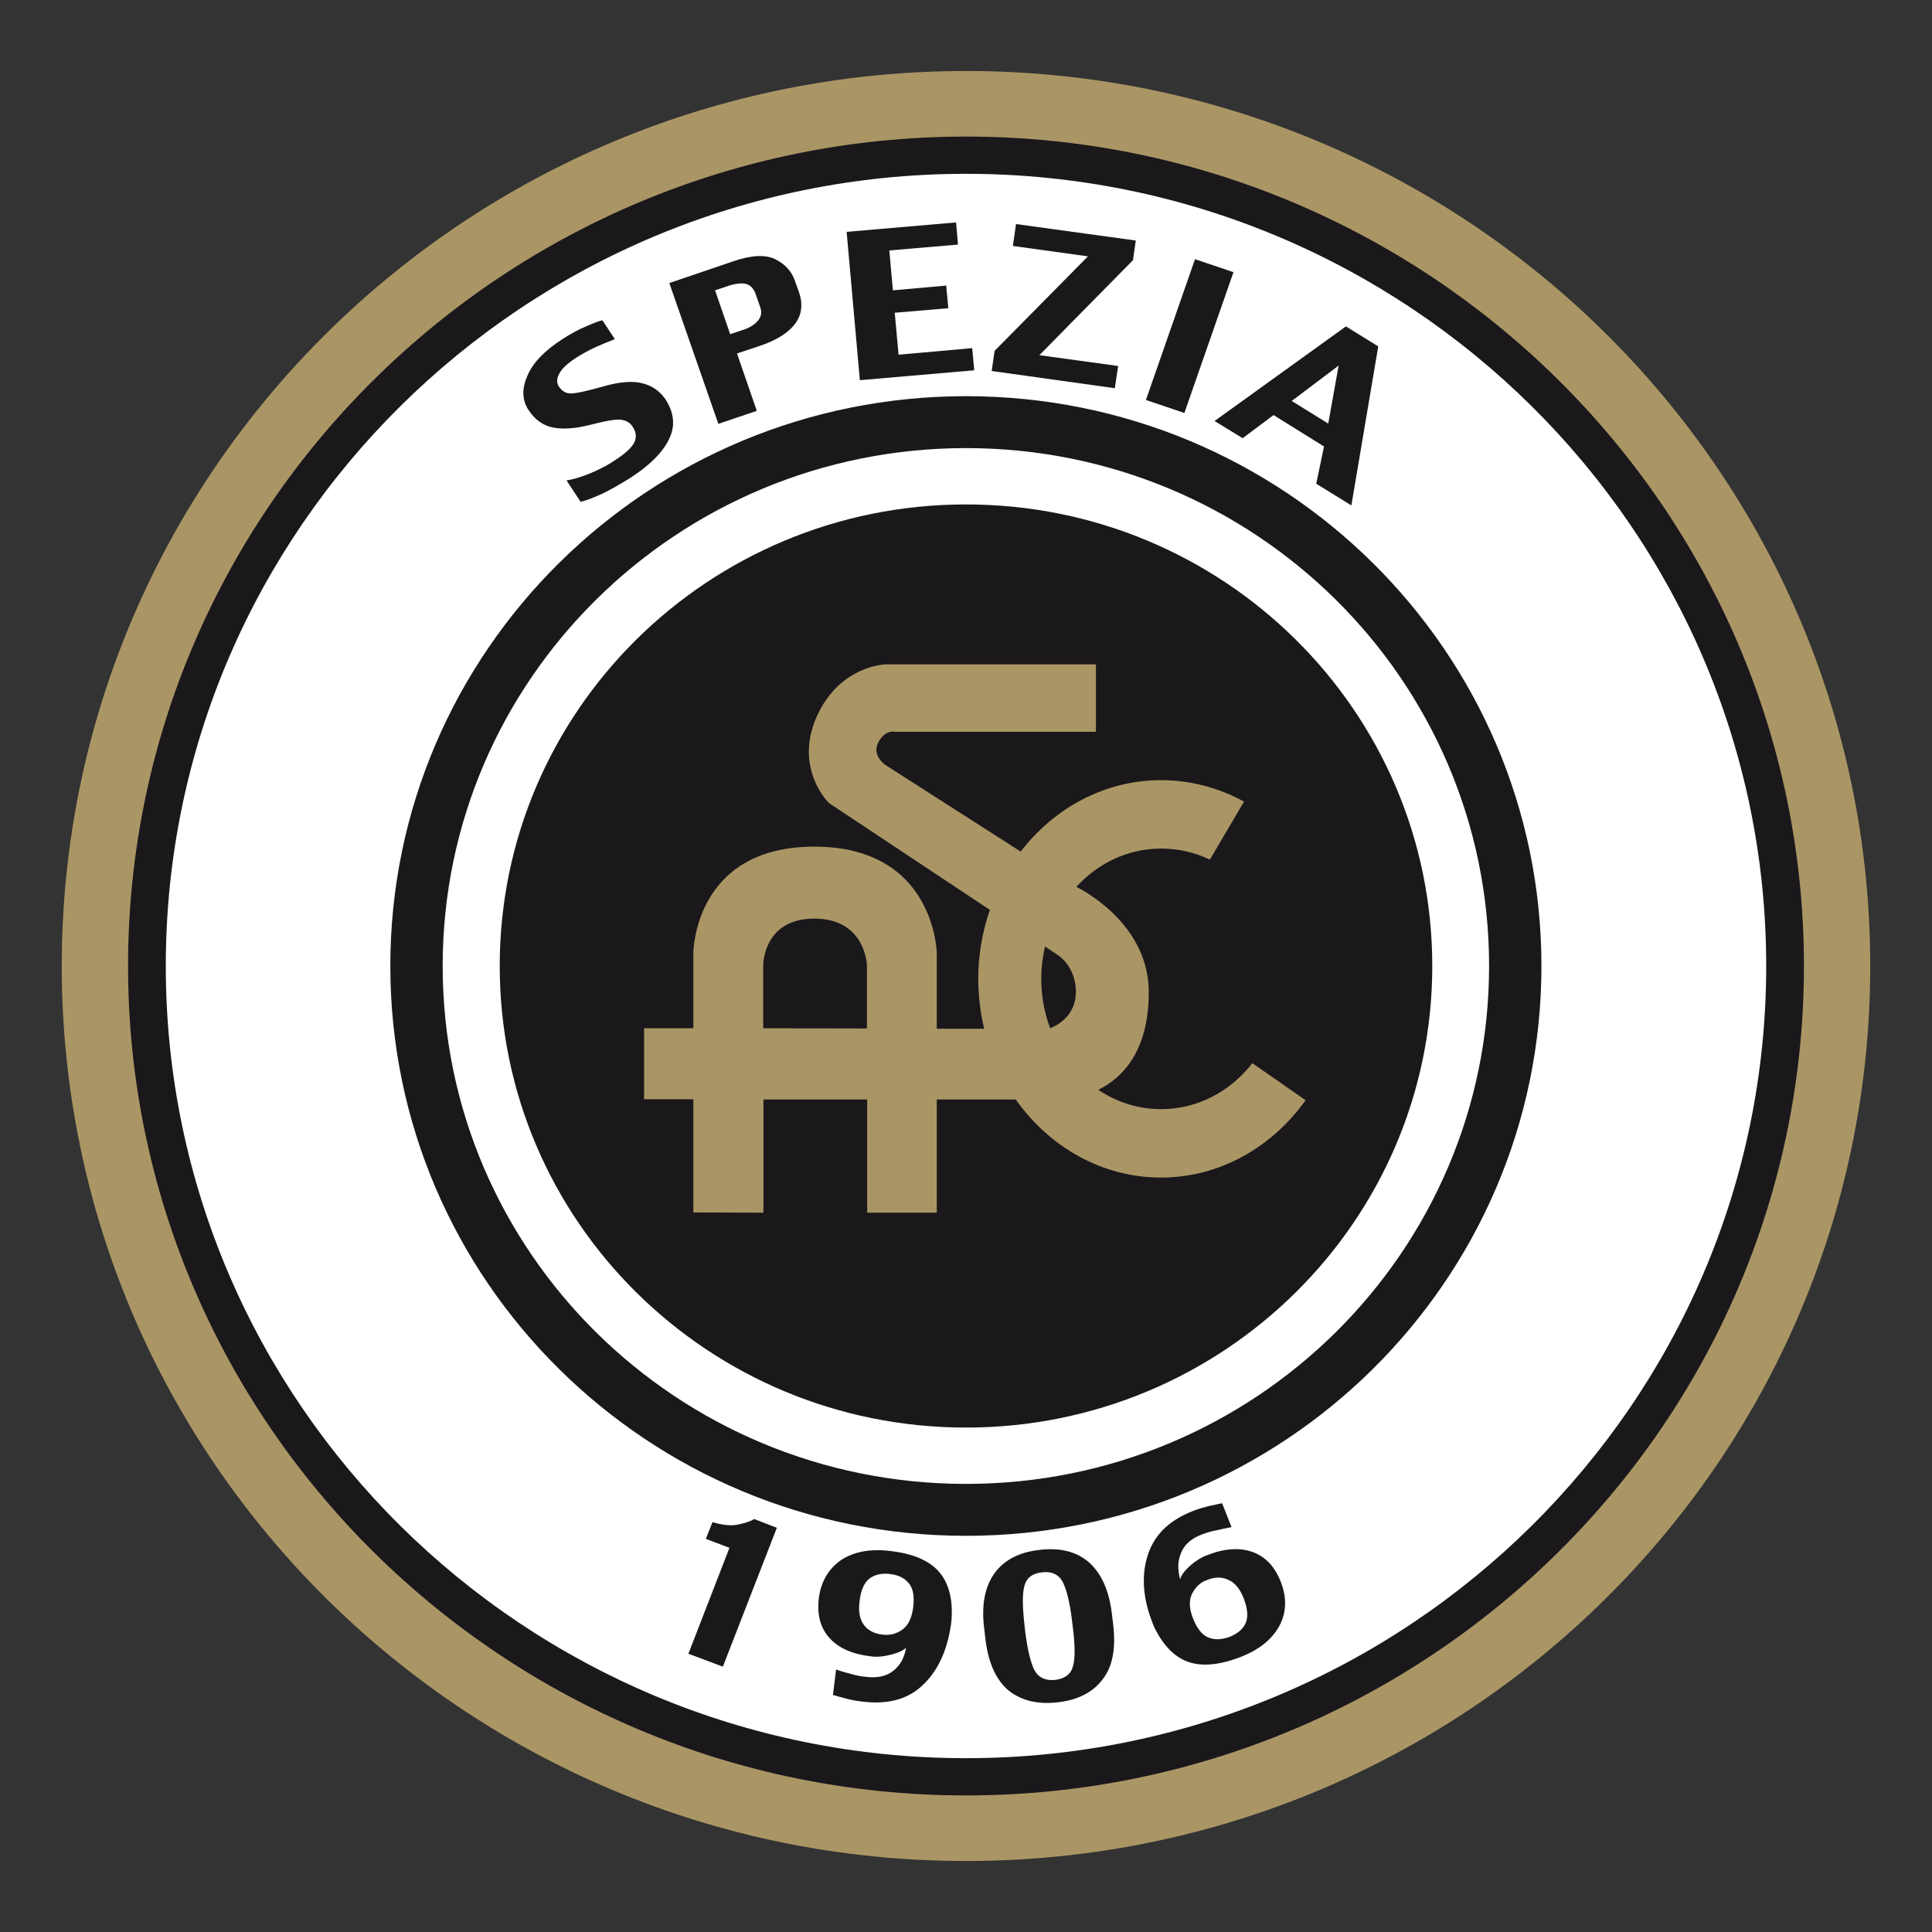 <?xml version="1.0" encoding="UTF-8"?>
<svg xmlns="http://www.w3.org/2000/svg" xmlns:xlink="http://www.w3.org/1999/xlink" width="32px" height="32px" viewBox="0 0 32 32" version="1.1">
<rect x="0" y="0" width="32" height="32" fill="#333333" stroke="none"/>
<g id="surface1">
<path style=" stroke:none;fill-rule:nonzero;fill:rgb(66.667%,58.824%,39.608%);fill-opacity:1;" d="M 1.023 16 C 1.023 7.812 7.73 1.176 16 1.176 C 24.27 1.176 30.977 7.812 30.977 16 C 30.977 24.188 24.27 30.824 16 30.824 C 7.73 30.824 1.023 24.188 1.023 16 "/>
<path style=" stroke:none;fill-rule:nonzero;fill:rgb(100%,100%,100%);fill-opacity:1;" d="M 2.434 16 C 2.434 8.582 8.508 2.57 16 2.57 C 23.492 2.57 29.566 8.582 29.566 16 C 29.566 23.418 23.492 29.43 16 29.43 C 8.508 29.43 2.434 23.418 2.434 16 "/>
<path style=" stroke:none;fill-rule:nonzero;fill:rgb(10.588%,9.412%,10.98%);fill-opacity:1;" d="M 16 29.738 C 8.348 29.738 2.121 23.574 2.121 16 C 2.121 8.426 8.348 2.262 16 2.262 C 23.652 2.262 29.879 8.426 29.879 16 C 29.879 23.574 23.652 29.738 16 29.738 Z M 16 2.879 C 8.691 2.879 2.746 8.766 2.746 16 C 2.746 23.234 8.691 29.121 16 29.121 C 23.309 29.121 29.254 23.234 29.254 16 C 29.254 8.766 23.309 2.879 16 2.879 Z M 16 2.879 "/>
<path style=" stroke:none;fill-rule:nonzero;fill:rgb(10.588%,9.412%,10.98%);fill-opacity:1;" d="M 6.465 16 C 6.465 10.789 10.734 6.562 16 6.562 C 21.266 6.562 25.531 10.789 25.531 16 C 25.531 21.211 21.266 25.438 16 25.438 C 10.734 25.438 6.465 21.211 6.465 16 "/>
<path style=" stroke:none;fill-rule:nonzero;fill:rgb(100%,100%,100%);fill-opacity:1;" d="M 7.332 16 C 7.332 11.262 11.215 7.422 16 7.422 C 20.785 7.422 24.664 11.262 24.664 16 C 24.664 20.734 20.785 24.578 16 24.578 C 11.215 24.578 7.332 20.738 7.332 16 "/>
<path style=" stroke:none;fill-rule:nonzero;fill:rgb(10.588%,9.412%,10.98%);fill-opacity:1;" d="M 8.277 16 C 8.277 11.777 11.734 8.355 16 8.355 C 20.266 8.355 23.723 11.777 23.723 16 C 23.723 20.223 20.266 23.645 16 23.645 C 11.734 23.645 8.277 20.223 8.277 16 "/>
<path style=" stroke:none;fill-rule:nonzero;fill:rgb(66.667%,58.824%,39.608%);fill-opacity:1;" d="M 14.359 17.035 L 14.359 15.988 C 14.359 15.988 14.34 15.215 13.488 15.215 C 12.637 15.215 12.641 15.988 12.641 15.988 L 12.641 17.031 Z M 17.395 17.031 C 17.484 16.996 17.82 16.84 17.82 16.43 C 17.82 15.961 17.469 15.785 17.469 15.785 L 17.309 15.676 C 17.27 15.848 17.246 16.027 17.246 16.207 C 17.246 16.5 17.297 16.777 17.395 17.031 M 11.484 20.082 L 11.484 18.207 L 10.668 18.207 L 10.668 17.031 L 11.484 17.031 L 11.484 15.785 C 11.484 15.785 11.488 14.023 13.488 14.023 C 15.488 14.023 15.516 15.785 15.516 15.785 L 15.516 17.039 L 16.301 17.039 C 16.238 16.773 16.203 16.496 16.203 16.211 C 16.203 15.809 16.273 15.426 16.395 15.07 L 13.73 13.301 C 13.73 13.301 13.148 12.738 13.523 11.879 C 13.902 11.02 14.668 11.004 14.668 11.004 L 18.152 11.004 L 18.152 12.121 L 14.816 12.121 C 14.816 12.121 14.676 12.082 14.562 12.27 C 14.414 12.508 14.668 12.672 14.668 12.672 L 16.906 14.105 C 17.461 13.383 18.297 12.922 19.23 12.922 C 19.727 12.922 20.191 13.051 20.605 13.277 L 20.039 14.238 C 19.789 14.117 19.516 14.055 19.23 14.055 C 18.68 14.055 18.188 14.297 17.828 14.688 C 18.082 14.82 19.027 15.383 19.027 16.434 C 19.027 17.418 18.586 17.855 18.191 18.051 C 18.496 18.254 18.848 18.371 19.23 18.371 C 19.836 18.371 20.379 18.078 20.742 17.609 L 21.625 18.223 C 21.07 19 20.203 19.504 19.23 19.504 C 18.25 19.504 17.379 18.996 16.824 18.211 L 15.516 18.211 L 15.516 20.086 L 14.363 20.086 L 14.363 18.211 L 12.645 18.211 L 12.645 20.086 Z M 11.484 20.082 "/>
<path style=" stroke:none;fill-rule:evenodd;fill:rgb(10.588%,9.412%,10.98%);fill-opacity:1;" d="M 11.027 6.621 C 11.168 6.844 11.188 7.062 11.078 7.281 C 10.969 7.5 10.758 7.711 10.441 7.914 C 10.262 8.027 10.102 8.117 9.969 8.18 C 9.832 8.242 9.715 8.289 9.617 8.312 L 9.383 7.957 C 9.469 7.945 9.586 7.914 9.738 7.855 C 9.891 7.793 10.035 7.723 10.164 7.637 C 10.348 7.52 10.461 7.418 10.504 7.332 C 10.547 7.246 10.539 7.156 10.477 7.066 C 10.438 7.004 10.379 6.969 10.297 6.953 C 10.219 6.938 10.035 6.969 9.75 7.043 C 9.523 7.098 9.324 7.113 9.164 7.082 C 8.996 7.051 8.859 6.953 8.75 6.785 C 8.648 6.625 8.641 6.438 8.734 6.227 C 8.824 6.008 9.02 5.809 9.309 5.621 C 9.449 5.531 9.582 5.457 9.707 5.406 C 9.832 5.352 9.922 5.316 9.977 5.305 L 10.184 5.617 C 10.074 5.66 9.969 5.703 9.863 5.75 C 9.762 5.797 9.656 5.855 9.547 5.922 C 9.398 6.02 9.301 6.109 9.262 6.191 C 9.219 6.273 9.219 6.34 9.254 6.398 C 9.305 6.473 9.363 6.512 9.438 6.516 C 9.512 6.523 9.695 6.484 9.988 6.402 C 10.258 6.324 10.473 6.305 10.637 6.348 C 10.801 6.387 10.934 6.48 11.027 6.621 "/>
<path style=" stroke:none;fill-rule:evenodd;fill:rgb(10.588%,9.412%,10.98%);fill-opacity:1;" d="M 13.234 4.84 C 13.301 5.035 13.281 5.211 13.172 5.359 C 13.059 5.512 12.867 5.633 12.59 5.727 L 12.207 5.855 L 12.535 6.805 L 11.898 7.02 L 11.086 4.688 L 12.145 4.328 C 12.449 4.223 12.68 4.215 12.84 4.293 C 13.004 4.375 13.113 4.492 13.168 4.656 Z M 12.594 5.094 L 12.516 4.871 C 12.484 4.781 12.434 4.727 12.359 4.703 C 12.285 4.684 12.18 4.695 12.043 4.742 L 11.844 4.809 L 12.094 5.535 L 12.328 5.457 C 12.426 5.422 12.5 5.375 12.555 5.309 C 12.609 5.246 12.621 5.172 12.594 5.094 "/>
<path style=" stroke:none;fill-rule:evenodd;fill:rgb(10.588%,9.412%,10.98%);fill-opacity:1;" d="M 16.137 6.133 L 14.242 6.297 L 14.023 3.84 L 15.836 3.684 L 15.867 4.051 L 14.73 4.148 L 14.789 4.809 L 15.672 4.73 L 15.707 5.105 L 14.82 5.18 L 14.883 5.875 L 16.102 5.766 Z M 16.137 6.133 "/>
<path style=" stroke:none;fill-rule:evenodd;fill:rgb(10.588%,9.412%,10.98%);fill-opacity:1;" d="M 18.465 6.43 L 16.426 6.145 L 16.473 5.812 L 18.02 4.246 L 16.777 4.074 L 16.828 3.711 L 18.812 3.984 L 18.766 4.309 L 17.215 5.883 L 18.52 6.062 Z M 18.465 6.43 "/>
<path style=" stroke:none;fill-rule:evenodd;fill:rgb(10.588%,9.412%,10.98%);fill-opacity:1;" d="M 18.98 6.625 L 19.793 4.293 L 20.43 4.508 L 19.617 6.84 Z M 18.98 6.625 "/>
<path style=" stroke:none;fill-rule:evenodd;fill:rgb(10.588%,9.412%,10.98%);fill-opacity:1;" d="M 22.383 8.371 L 21.801 8.012 L 21.93 7.395 L 21.094 6.875 L 20.582 7.258 L 20.117 6.973 L 22.293 5.406 L 22.828 5.738 Z M 22 7.016 L 22.172 6.055 L 21.395 6.641 Z M 22 7.016 "/>
<path style=" stroke:none;fill-rule:evenodd;fill:rgb(10.588%,9.412%,10.98%);fill-opacity:1;" d="M 11.973 27.605 L 11.402 27.391 L 12.082 25.637 L 11.691 25.488 L 11.801 25.211 C 11.98 25.266 12.129 25.277 12.25 25.246 C 12.371 25.219 12.449 25.188 12.492 25.16 L 12.867 25.305 Z M 11.973 27.605 "/>
<path style=" stroke:none;fill-rule:evenodd;fill:rgb(10.588%,9.412%,10.98%);fill-opacity:1;" d="M 15.734 27.012 C 15.66 27.41 15.5 27.719 15.258 27.934 C 15.016 28.152 14.691 28.234 14.285 28.184 C 14.18 28.172 14.09 28.156 14.012 28.133 C 13.934 28.113 13.863 28.094 13.797 28.074 L 13.848 27.652 C 13.938 27.684 14.02 27.707 14.098 27.727 C 14.18 27.75 14.258 27.766 14.336 27.773 C 14.527 27.797 14.68 27.766 14.793 27.676 C 14.91 27.586 14.98 27.457 15.008 27.289 C 14.965 27.336 14.883 27.375 14.758 27.406 C 14.637 27.438 14.523 27.449 14.422 27.434 C 14.117 27.398 13.887 27.297 13.738 27.129 C 13.586 26.961 13.531 26.742 13.562 26.473 C 13.598 26.195 13.723 25.984 13.93 25.84 C 14.145 25.699 14.418 25.648 14.758 25.691 C 15.125 25.734 15.387 25.848 15.547 26.027 C 15.707 26.207 15.781 26.465 15.762 26.797 C 15.762 26.828 15.754 26.867 15.75 26.918 C 15.742 26.965 15.738 26.996 15.734 27.012 M 15.125 26.625 C 15.148 26.445 15.125 26.312 15.055 26.227 C 14.984 26.137 14.879 26.086 14.738 26.07 C 14.605 26.055 14.492 26.078 14.402 26.145 C 14.316 26.211 14.258 26.336 14.238 26.516 C 14.215 26.688 14.238 26.82 14.309 26.914 C 14.375 27.004 14.48 27.059 14.617 27.074 C 14.734 27.09 14.848 27.062 14.945 26.992 C 15.043 26.922 15.102 26.801 15.125 26.625 "/>
<path style=" stroke:none;fill-rule:evenodd;fill:rgb(10.588%,9.412%,10.98%);fill-opacity:1;" d="M 18.438 26.91 C 18.484 27.301 18.43 27.602 18.262 27.816 C 18.102 28.031 17.852 28.156 17.527 28.195 C 17.195 28.234 16.93 28.172 16.715 28.008 C 16.504 27.836 16.375 27.559 16.324 27.168 L 16.301 26.969 C 16.254 26.594 16.309 26.297 16.461 26.074 C 16.617 25.848 16.867 25.711 17.211 25.672 C 17.559 25.629 17.832 25.699 18.039 25.879 C 18.242 26.062 18.367 26.34 18.414 26.711 Z M 17.766 26.926 L 17.758 26.859 C 17.719 26.527 17.66 26.305 17.594 26.188 C 17.527 26.074 17.414 26.023 17.258 26.043 C 17.102 26.059 17.004 26.133 16.969 26.262 C 16.93 26.395 16.934 26.625 16.973 26.953 L 16.98 27.02 C 17.023 27.352 17.078 27.57 17.145 27.684 C 17.215 27.793 17.324 27.84 17.48 27.824 C 17.633 27.805 17.734 27.734 17.77 27.605 C 17.809 27.484 17.809 27.254 17.766 26.926 "/>
<path style=" stroke:none;fill-rule:evenodd;fill:rgb(10.588%,9.412%,10.98%);fill-opacity:1;" d="M 21.215 26.203 C 21.316 26.465 21.309 26.711 21.188 26.934 C 21.066 27.156 20.848 27.332 20.527 27.453 C 20.184 27.582 19.898 27.605 19.672 27.523 C 19.441 27.438 19.258 27.242 19.113 26.941 C 19.102 26.914 19.086 26.875 19.07 26.828 C 19.055 26.781 19.043 26.754 19.039 26.742 C 18.918 26.363 18.914 26.02 19.027 25.711 C 19.141 25.398 19.387 25.172 19.758 25.027 C 19.859 24.988 19.945 24.965 20.023 24.945 C 20.105 24.93 20.176 24.91 20.242 24.898 L 20.398 25.293 C 20.309 25.312 20.223 25.328 20.141 25.348 C 20.059 25.363 19.984 25.387 19.91 25.414 C 19.738 25.48 19.621 25.578 19.566 25.711 C 19.508 25.84 19.5 25.988 19.547 26.16 C 19.562 26.094 19.617 26.02 19.711 25.934 C 19.805 25.852 19.898 25.793 19.996 25.758 C 20.281 25.645 20.535 25.629 20.75 25.707 C 20.961 25.785 21.117 25.949 21.215 26.203 M 20.602 26.48 C 20.539 26.316 20.453 26.215 20.348 26.168 C 20.242 26.117 20.125 26.117 19.996 26.168 C 19.883 26.207 19.801 26.285 19.746 26.395 C 19.691 26.5 19.695 26.637 19.758 26.801 C 19.824 26.969 19.906 27.078 20.012 27.121 C 20.113 27.164 20.23 27.16 20.363 27.113 C 20.492 27.062 20.582 26.988 20.629 26.891 C 20.676 26.789 20.668 26.652 20.602 26.48 "/>
</g>
</svg>
